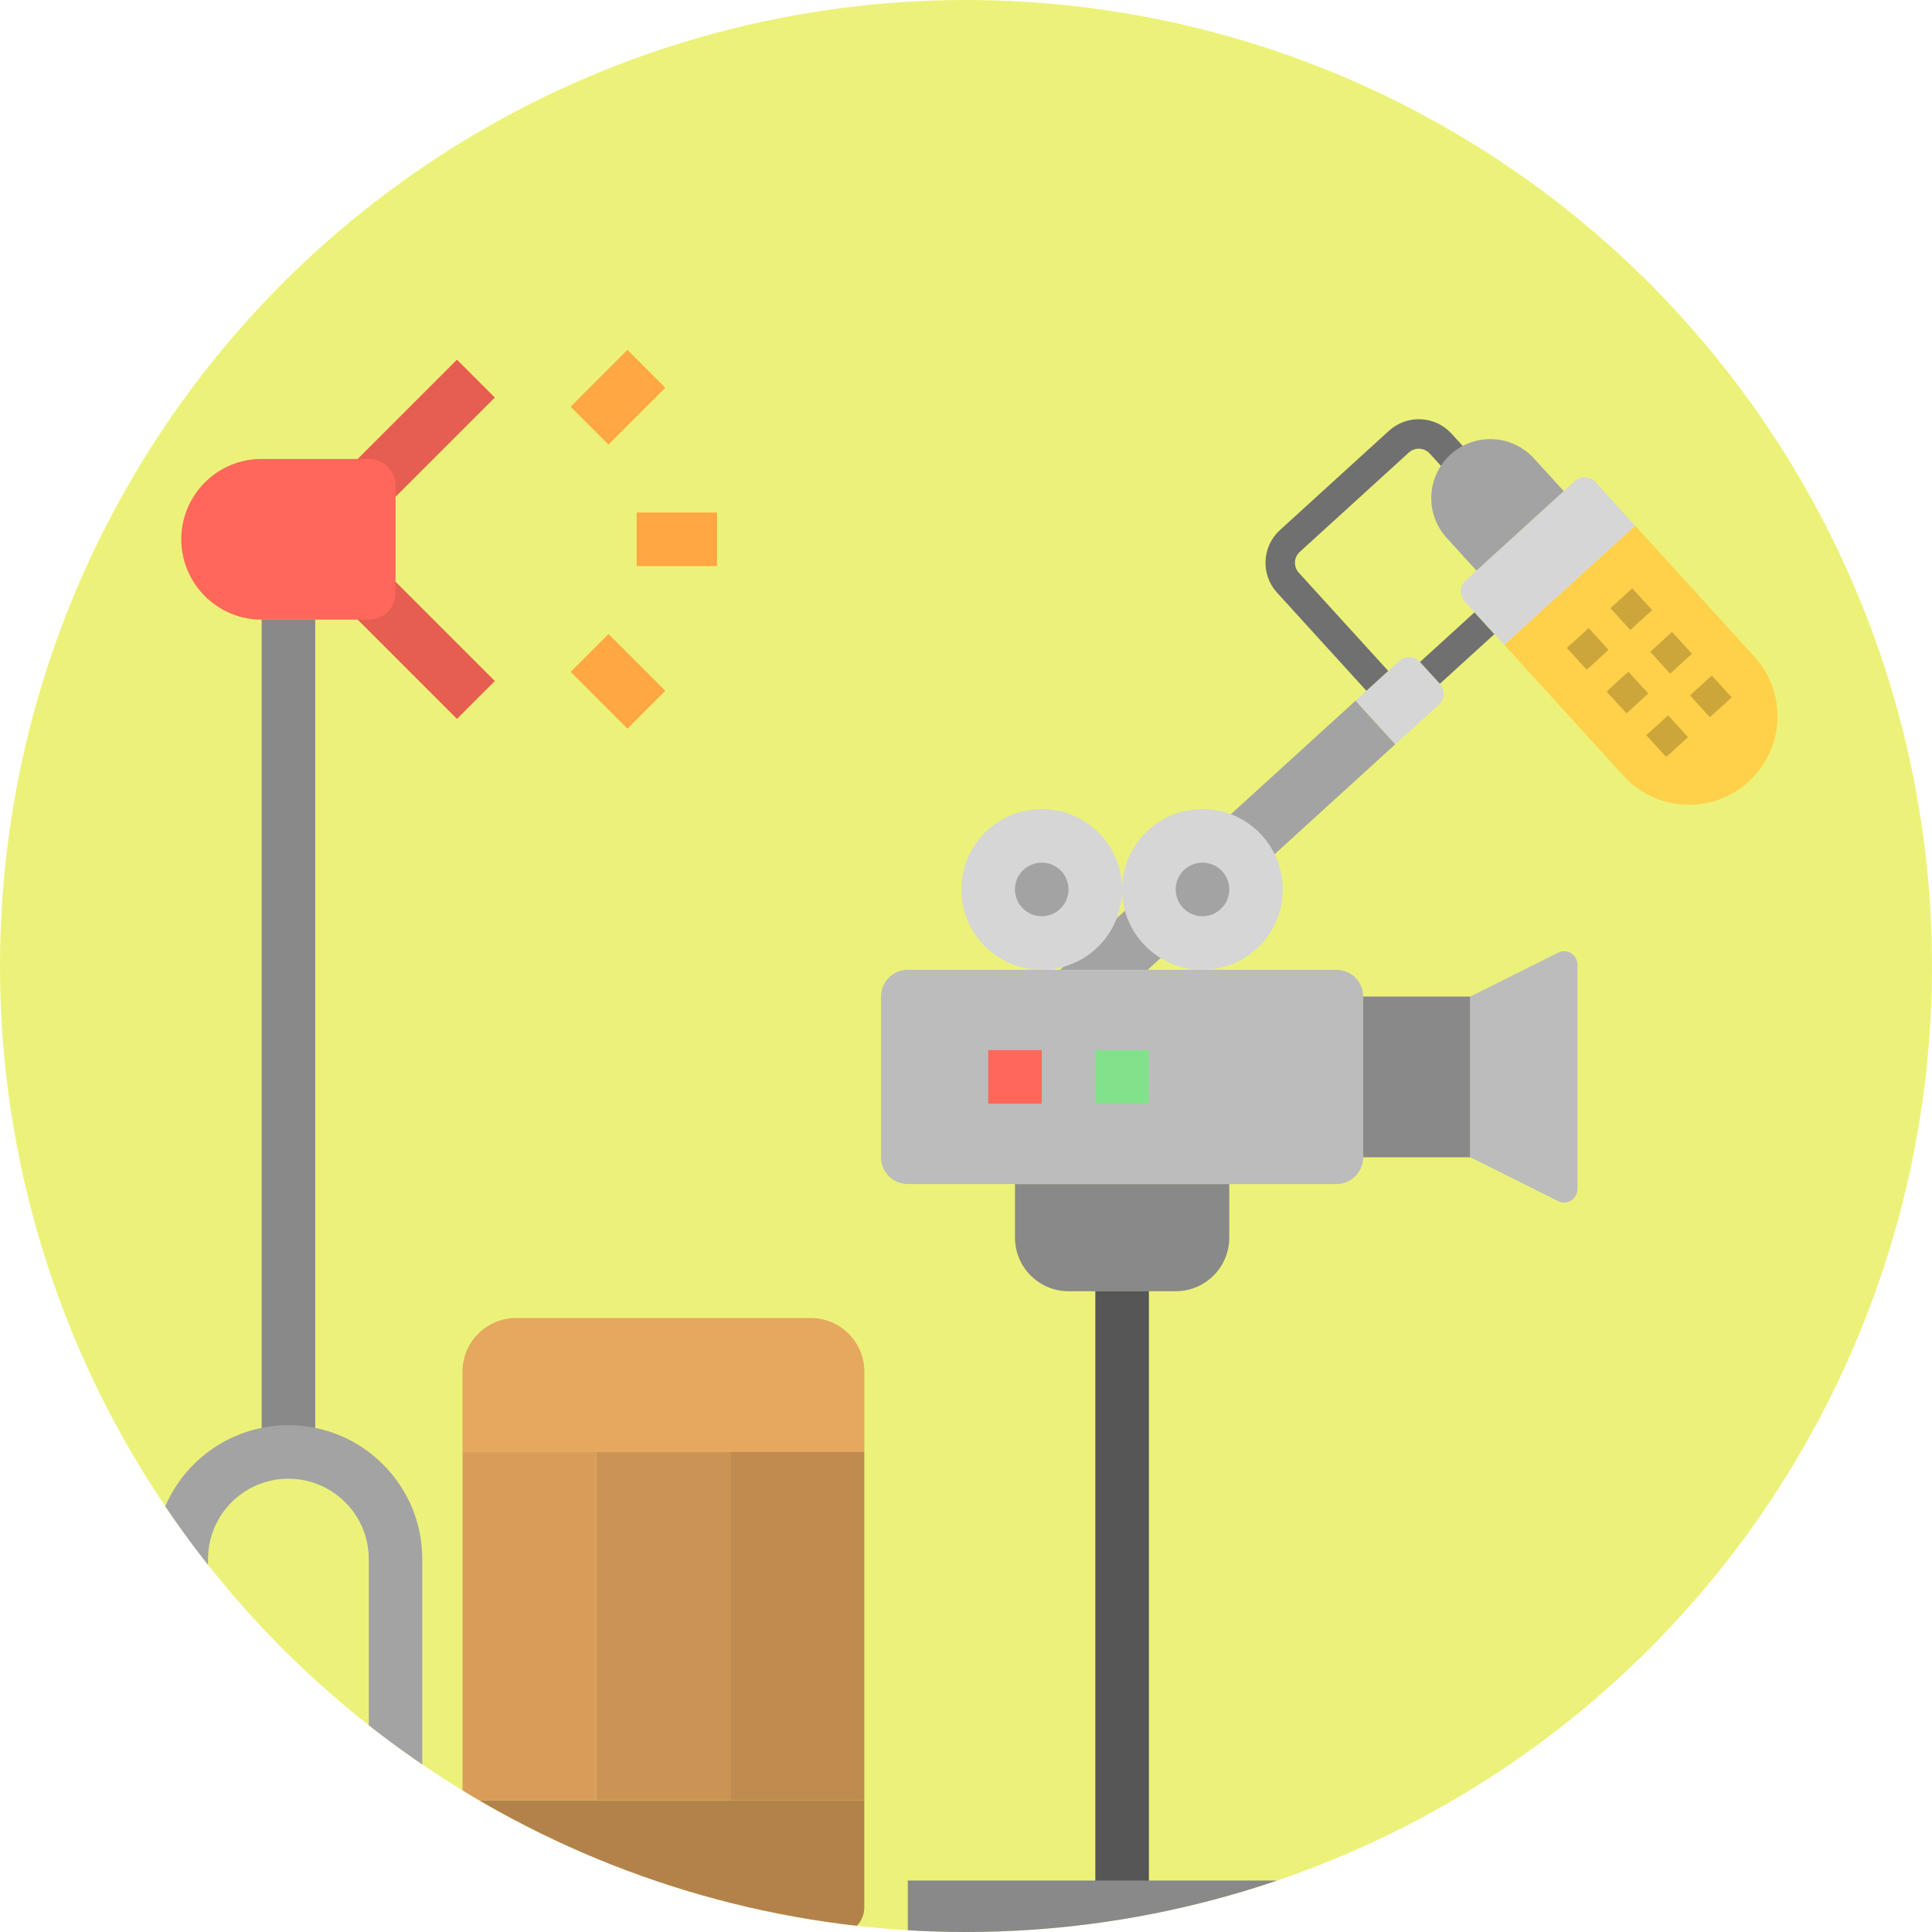 <?xml version="1.0" encoding="utf-8"?>
<!-- Generator: Adobe Illustrator 24.0.1, SVG Export Plug-In . SVG Version: 6.00 Build 0)  -->
<svg version="1.1" id="Layer_1" xmlns="http://www.w3.org/2000/svg" xmlns:xlink="http://www.w3.org/1999/xlink" x="0px" y="0px"
	 viewBox="0 0 512 512" style="enable-background:new 0 0 512 512;" xml:space="preserve">
<style type="text/css">
	.st0{clip-path:url(#SVGID_2_);}
	.st1{fill:#ECF279;}
	.st2{fill:#E65D52;}
	.st3{fill:#FF675B;}
	.st4{fill:#898989;}
	.st5{fill:#A3A3A3;}
	.st6{fill:#FFA742;}
	.st7{fill:#E6A75E;}
	.st8{fill:#B3824A;}
	.st9{fill:#D99D59;}
	.st10{fill:#CC9454;}
	.st11{fill:#BF8B4F;}
	.st12{fill:#D6D6D6;}
	.st13{fill:#707070;}
	.st14{fill:#FFD04A;}
	.st15{fill:#CCA63B;}
	.st16{fill:#BCBCBC;}
	.st17{fill:#82E28C;}
	.st18{fill:#565656;}
</style>
<g>
	<defs>
		<circle id="SVGID_1_" cx="256" cy="256" r="256"/>
	</defs>
	<clipPath id="SVGID_2_">
		<use xlink:href="#SVGID_1_"  style="overflow:visible;"/>
	</clipPath>
	<g class="st0">
		<rect y="0" class="st1" width="512" height="512"/>
		<g>
			<path class="st2" d="M92.71,123.7l28.39-28.39l10.04,10.04l-28.39,28.39L92.71,123.7z"/>
			<path class="st2" d="M92.71,162.13l10.04-10.04l28.39,28.39l-10.04,10.04L92.71,162.13z"/>
			<path class="st3" d="M69.34,121.62h28.39c3.92,0,7.1,3.18,7.1,7.1v28.39c0,3.92-3.18,7.1-7.1,7.1H69.34
				c-11.76,0-21.3-9.54-21.3-21.3S57.58,121.62,69.34,121.62z"/>
			<path class="st4" d="M69.34,164.21h14.2v220.57h-14.2V164.21z"/>
			<path class="st5" d="M111.93,512.56h-14.2v-99.38c0-11.76-9.54-21.3-21.3-21.3s-21.3,9.54-21.3,21.3v99.38h-14.2v-99.38
				c0-19.6,15.89-35.49,35.49-35.49s35.49,15.89,35.49,35.49V512.56z"/>
			<g>
				<path class="st6" d="M168.72,135.82h21.3v14.2h-21.3V135.82z"/>
				<path class="st6" d="M151.22,107.78l15.06-15.06l10.04,10.04l-15.06,15.06L151.22,107.78z"/>
				<path class="st6" d="M151.22,178.05l10.04-10.04l15.06,15.06l-10.04,10.04L151.22,178.05z"/>
			</g>
			<g>
				<path class="st7" d="M136.77,349.29h78.09c7.84,0,14.2,6.36,14.2,14.2v21.3H122.57v-21.3
					C122.57,355.64,128.93,349.29,136.77,349.29z"/>
				<path class="st8" d="M229.05,505.46v-28.39H122.57v28.39c0,3.92,3.18,7.1,7.1,7.1h92.28
					C225.87,512.56,229.05,509.38,229.05,505.46z"/>
				<path class="st9" d="M122.57,384.78h35.49v92.28h-35.49V384.78z"/>
				<path class="st10" d="M158.07,384.78h35.49v92.28h-35.49V384.78z"/>
				<path class="st11" d="M193.56,384.78h35.49v92.28h-35.49V384.78z"/>
			</g>
			<g>
				<g>
					<path class="st12" d="M381.32,186.74l-11.56,10.53l-10.53-11.57l11.56-10.53c1.6-1.46,4.07-1.34,5.53,0.26l5.27,5.78
						C383.03,182.8,382.92,185.28,381.32,186.74z"/>
					<path class="st13" d="M376.31,175.43l14.45-13.16l5.27,5.78l-14.45,13.16L376.31,175.43z"/>
					<path class="st5" d="M252.26,283.12l106.96-97.42l10.53,11.56l-106.96,97.42L252.26,283.12z"/>
					<path class="st12" d="M433.35,139.34l-34.69,31.59l-10.53-11.57c-1.45-1.6-1.34-4.07,0.26-5.52l28.91-26.33
						c1.6-1.46,4.07-1.34,5.52,0.25L433.35,139.34z"/>
					<path class="st14" d="M463.39,207.17c-9.58,8.72-24.42,8.03-33.14-1.55l-31.59-34.69l34.69-31.59l31.59,34.69
						C473.67,183.61,472.97,198.45,463.39,207.17z"/>
					<path class="st15" d="M447.86,184.3l5.78-5.27l5.27,5.78l-5.78,5.27L447.86,184.3z"/>
					<path class="st15" d="M436.29,194.83l5.78-5.27l5.27,5.78l-5.78,5.27L436.29,194.83z"/>
					<path class="st15" d="M437.33,172.74l5.78-5.27l5.27,5.78l-5.78,5.27L437.33,172.74z"/>
					<path class="st15" d="M425.76,183.27l5.78-5.27l5.27,5.78l-5.78,5.27L425.76,183.27z"/>
					<path class="st15" d="M426.79,161.18l5.78-5.27l5.27,5.78l-5.78,5.27L426.79,161.18z"/>
					<path class="st15" d="M415.23,171.71l5.78-5.27l5.27,5.78l-5.78,5.27L415.23,171.71z"/>
					<path class="st13" d="M367.89,177.8l-5.78,5.27l-23.69-26.02c-4.35-4.79-4.01-12.21,0.77-16.57l28.91-26.33
						c4.8-4.36,12.21-4.01,16.57,0.77l5.27,5.78l-5.78,5.27l-5.27-5.78c-1.45-1.6-3.93-1.71-5.53-0.26l-28.91,26.33
						c-1.59,1.46-1.71,3.93-0.25,5.52L367.89,177.8z"/>
					<path class="st5" d="M384.41,120.45c6.39-5.82,16.28-5.35,22.1,1.03l7.9,8.67l-23.13,21.06l-7.9-8.67
						C377.56,136.16,378.02,126.27,384.41,120.45z"/>
				</g>
				<path class="st16" d="M240.58,257h113.58c3.92,0,7.1,3.18,7.1,7.1v42.59c0,3.92-3.18,7.1-7.1,7.1H240.58
					c-3.92,0-7.1-3.18-7.1-7.1V264.1C233.48,260.18,236.66,257,240.58,257z"/>
				<path class="st4" d="M361.26,264.1h28.39v42.59h-28.39V264.1z"/>
				<path class="st16" d="M389.65,306.69l23.26,11.63c1.1,0.55,2.41,0.49,3.45-0.16c1.05-0.64,1.68-1.79,1.68-3.02v-59.5
					c0-1.23-0.64-2.37-1.68-3.02c-1.05-0.65-2.35-0.71-3.45-0.16l-23.26,11.63V306.69z"/>
				<path class="st4" d="M268.98,313.79h56.79v14.2c0,7.84-6.36,14.2-14.2,14.2h-28.39c-7.84,0-14.2-6.36-14.2-14.2V313.79z"/>
				<path class="st3" d="M261.88,278.3h14.2v14.2h-14.2V278.3z"/>
				<path class="st17" d="M290.27,278.3h14.2v14.2h-14.2V278.3z"/>
				<path class="st12" d="M297.37,235.71c0,11.76-9.54,21.3-21.3,21.3s-21.3-9.54-21.3-21.3s9.54-21.3,21.3-21.3
					S297.37,223.95,297.37,235.71z"/>
				<path class="st5" d="M283.17,235.71c0,3.92-3.18,7.1-7.1,7.1c-3.92,0-7.1-3.18-7.1-7.1s3.18-7.1,7.1-7.1
					C280,228.61,283.17,231.79,283.17,235.71z"/>
				<path class="st12" d="M339.96,235.71c0,11.76-9.54,21.3-21.3,21.3c-11.76,0-21.3-9.54-21.3-21.3s9.54-21.3,21.3-21.3
					C330.43,214.41,339.96,223.95,339.96,235.71z"/>
				<path class="st5" d="M325.77,235.71c0,3.92-3.18,7.1-7.1,7.1c-3.92,0-7.1-3.18-7.1-7.1s3.18-7.1,7.1-7.1
					C322.59,228.61,325.77,231.79,325.77,235.71z"/>
				<path class="st18" d="M290.27,342.19h14.2v163.27h-14.2V342.19z"/>
				<path class="st4" d="M240.58,498.36h113.58v14.2H240.58V498.36z"/>
			</g>
		</g>
	</g>
</g>
</svg>
